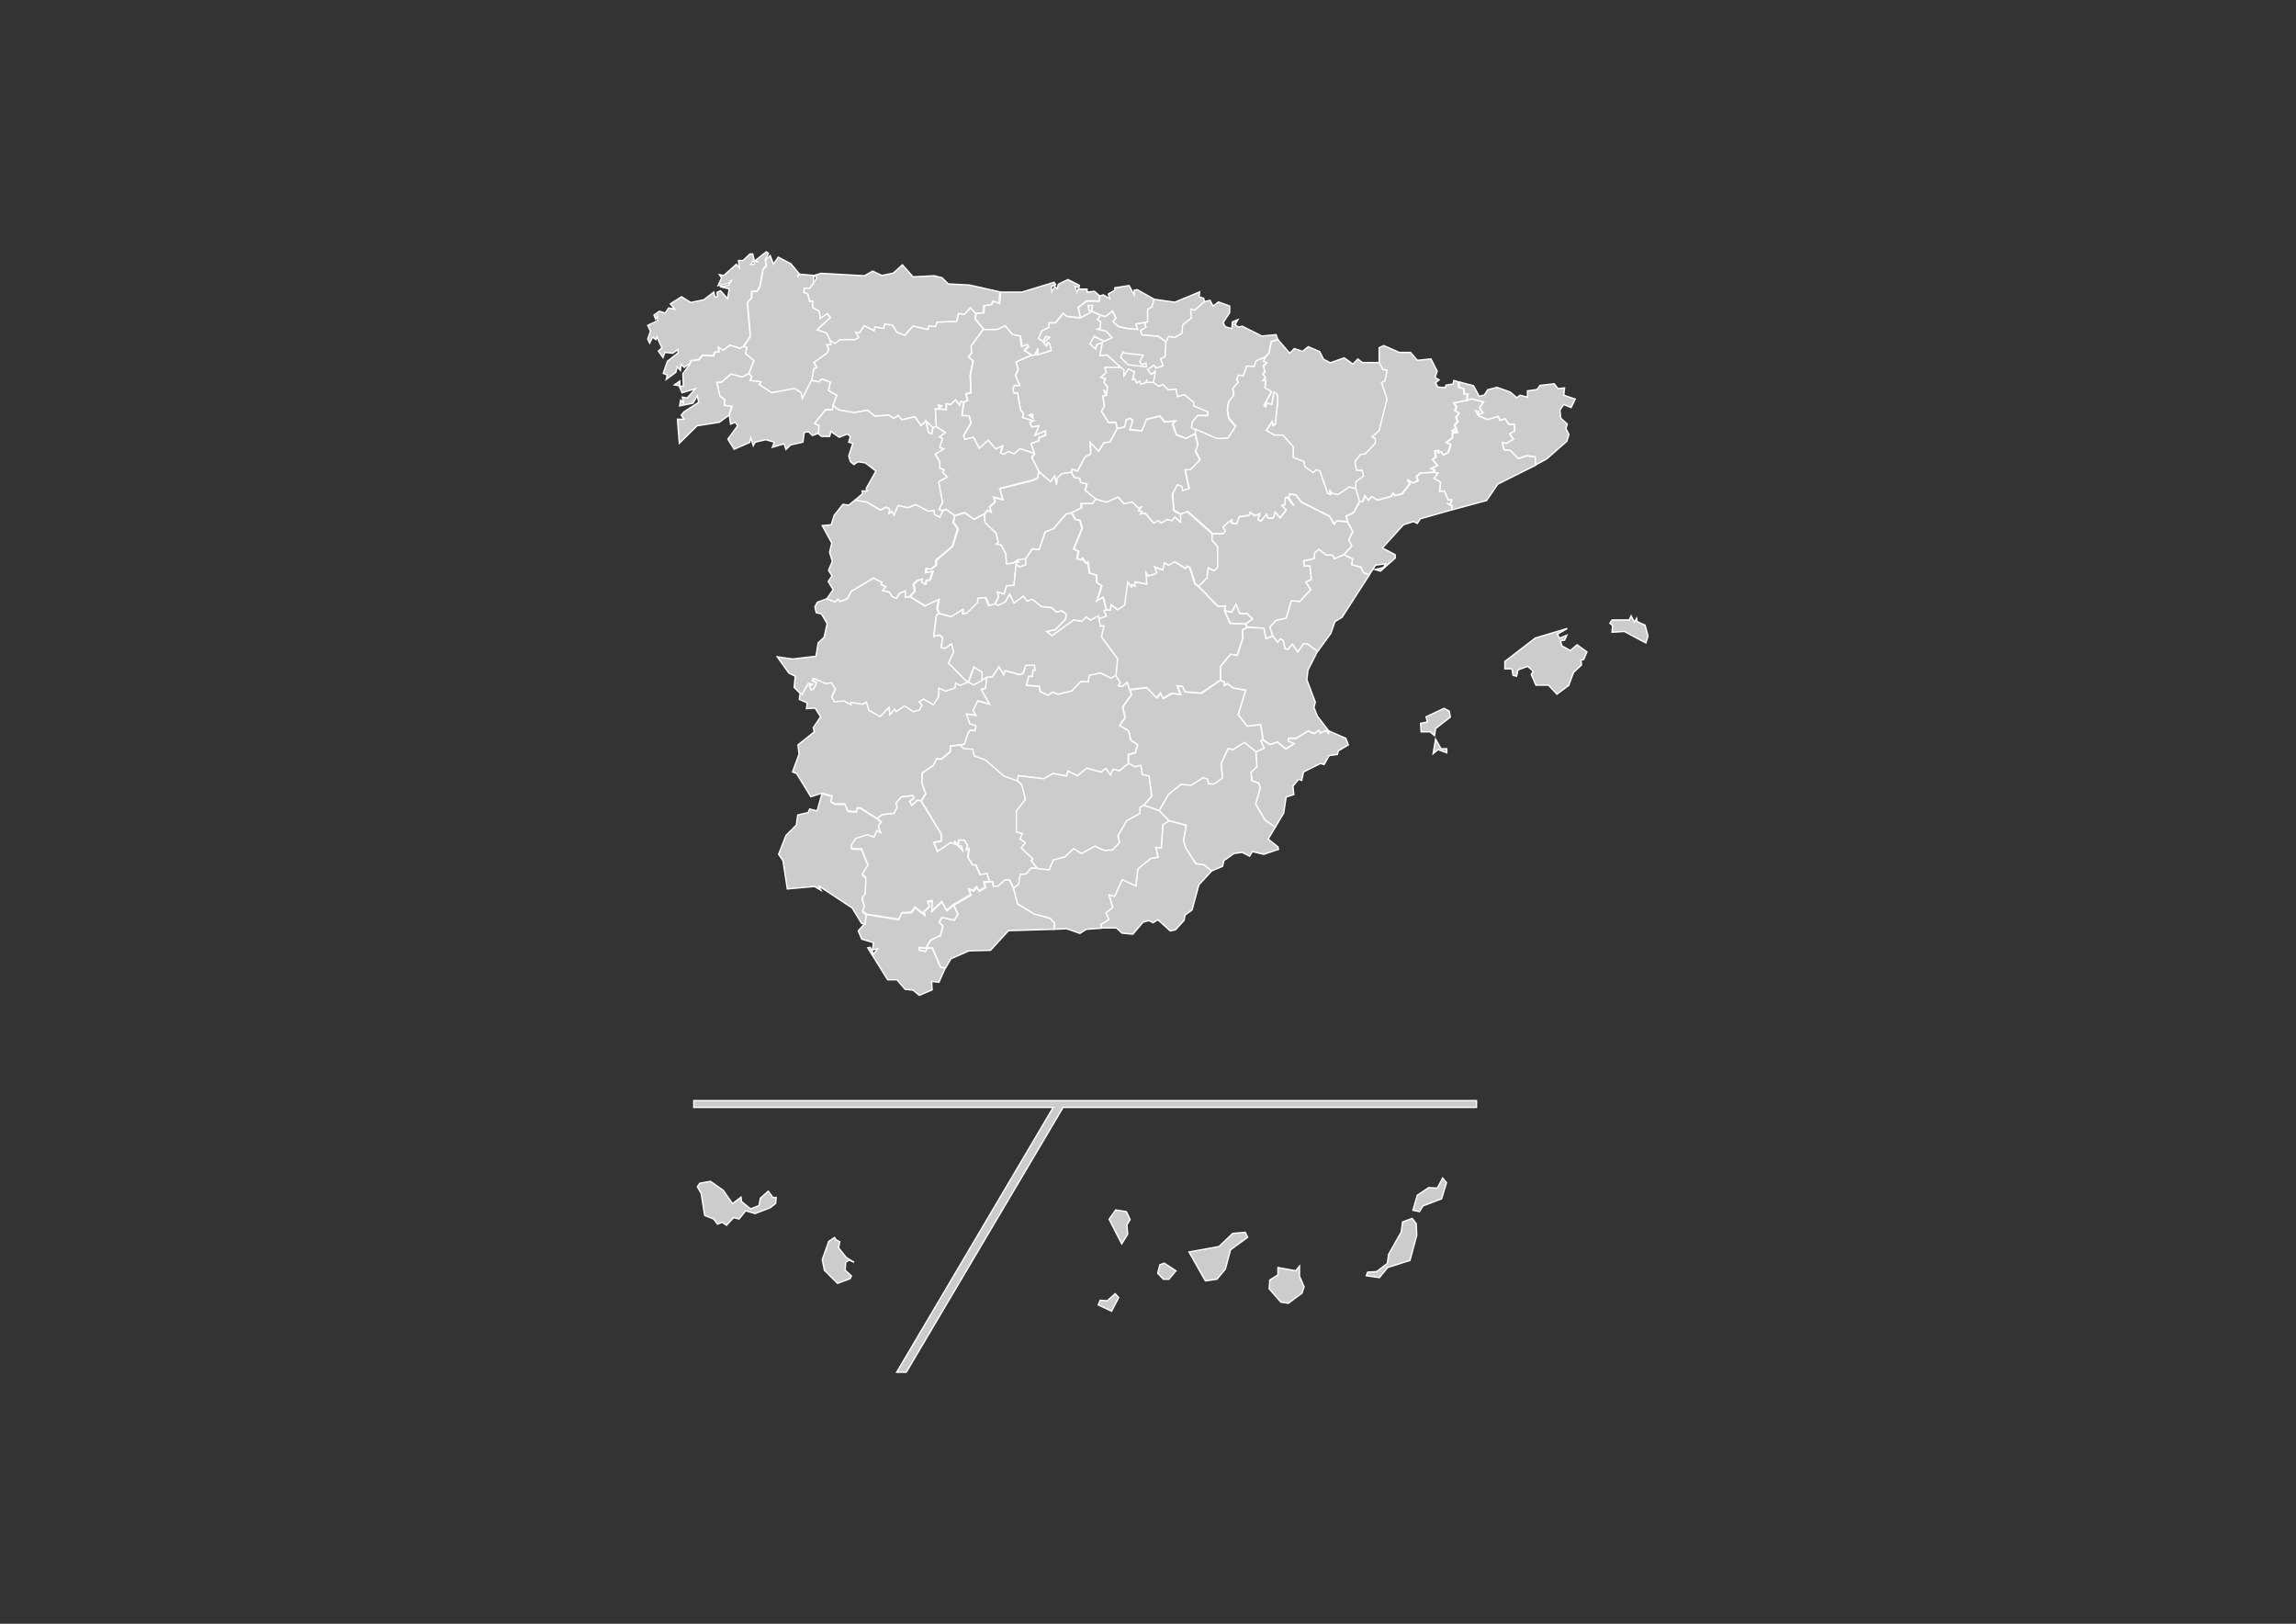 <svg xmlns="http://www.w3.org/2000/svg" viewBox="0 0 841.9 595.3"><rect x="0" y="0" width="841.9" height="595.3" fill="#333333" stroke="none"/><defs><style>.cls-1{fill:#ccc;stroke:#fff;stroke-width:0.5px;}</style></defs><title>mapa</title><g id="mapa"><path id="divider" class="cls-1" d="M541.4,406H389.8l-57.5,97.1h-3.5L386.2,406H254.4v-2.5h287Z"/><path id="ES-A" class="cls-1" d="M463.1,271.3l2.6,1.7,2.7-.9,3.1,2.5,3-1.9-2.1-.9v-1.1h2.9l4.4-2.7,2.1,1,1.9-1.2.4,1,2.1-1,.9,1v-.9h0l6.4,2.8.9,2.4-3.7,2.2-.3,1.3-3,.4-1.9,3.3-1.3-.4L478,283l-.7,3.1-1.1-.4-2.1,2.5.3,3.1-2.8.9-.9,5.9-3.1,5.2h0l-3.7-2.6-3.5-5.9,1.7-6-.6-1.7-2.5-.8-.3-3.2,2.1-2-.3-5.4h0l3-1.4-1.2-2.7Z"/><path id="ES-AB" class="cls-1" d="M447.6,249.3l1.4.7v1.3l1.1-.7,2.1,1.6,4.6.9L454,262l3.3,4.2,5-.5.8,5.6h0l-.8.3,1.2,2.7-3,1.4h0l-4.2-3.4-4.3,2.6-1.6-.5-2.6,5.5.5,5.3-2.9,2.3h-2.2l-.5-1.8-1.5-.5-4.4,2.8-3.8-.3-4.5,3.6-3.4,6h0l-5.7-2h0l2.9-3.4-1-7.3-2.4-.5-.6-3.4-2.1.5-2.4-1.2h0v-3.3l2.6-.7.8-3-2.5-1.6-.8-3.4-3.3-2,2-2.9-.9-3.8,3.2-4.6-.5-1.8h0l6.2-.8,3.7,3.8,1.4-1.8.9,2,3.3-1.9,3.1.5-1.2-3.2,2,.2.9,2,5.9.5Z"/><path id="ES-AL" class="cls-1" d="M428.7,300.9l6.3,1.7-1,5.6.9,2.8,3.6,5.6,2.9.4,2.9,2.3h0l-4.7,5.1-2.5,9.2-2.6,1.9-.3,1.9-3.2,3.5-1.9.4-4.5-4.1-1.8,1.1-1.5-.8-2.2.6-3.7,4.4-4-.4-2-1.9h-5.5l-.3-1.3,3-1.9-1.1-2.4,2.5-2-1.4-4.6,2.1.5,2.8-6.1,5,2.3.7-6.2,4.8-3.9,2.6-.4-.8-3.7,2,.3.6-8.6Z"/><path id="ES-AV" class="cls-1" d="M350.1,189.1l3.7-1.1,3.4,2.4,3.8-2h0l.2,3.1,4,3.8.9,3.5-.7.6,1.7.3,1.7,3.2.3,3.8,2.7-.5h0l1.7-.2-.5-.8h0l3.1-.5h0v2.4l-2.2.7-1.3-.9-.8,7.7-2.7.2-.9,3-2.5-.8.5,1.8-1.4,2.6h0l-2,.7-1.2-3-2.8.3v1.4l-4,4-1.6.3v-1.6l-4.1,2.6-4.5-1.1h0l-.8-1.7.6-3.5-5,2.4-5.6-3.5h0l1.8-1.9-.5-2.6,1.5-1.4,2-.5-.4,1.1,1.3.8.4-1.5h1.2l1.1-3.2-2.6.5.2-1.6,1.8.2,1.8-1.4v-1.8l6-5.1,2-6.4-1.7-2.4Z"/><path id="ES-B" class="cls-1" d="M537.8,146.8l1.6-.6,4.5,1.2-1.4,2.1,1.2,2-1.5.5v-1.1l-1.1-.2,1.1,1.8,3.2,1.3,3.9-1.1.7,1.5,1.9-.7,1.4,2.1h1.9l.3,2.4-1.9,1.1,1.4,1.9-2.7,1.6-1.4-.4.6,2.7,2.3.2,3,3,3-1,3.2.4v3.1h0l-13.8,6.9-4.1,6-12.6,3.4h0v-1.4l-1.9-.9,1.3.2.5-1.5H531l-1.4-3.3-1.7.2.3-3.4-2.4-1.4,1.5-2-1.6-.2h0l.4-.9-1.3-.5,2.4-1.1-1.8-2.2,1.2-.9-.3-2.3,1.5-.2-.3.9,1.2-.4.7,1.2,1.7-.9,1-2.9-1.7-.7,2.3-1.8v-1.8l1.9-.2-.6-1.1v1.1l-1.3-.6,1.4-1-.7-1.1,1.3-1.2-.7-1.6,1.1-1.5-1.5-1,.6-1.1-.9-1.7Z"/><path id="ES-BA" class="cls-1" d="M361.9,248.2l-.5,4.3-1.5.2,3,5.4-4.3-1.2-1.7,3.5,1.1,1.8-3.5-.4,1.2,3.5,2.3.7-.4,1.9-1.8-.2-.8,1.1-1.2,4-1.6.3h0l-3.7.4v2l-3.4,2.8-1.6-.2-1.3,2.5-4,2.7-.2,3.5,1.4,4.2-1.7,2.6h0l-1.3-.2-2.1,1.9-.8-1.5,1.6-1.1-.3-1-4.3.5-2,2.3.5,1.4-1.2,2.3-4.4.5-1.7,1.4h0l-6.3-4h-1l-.4,1.5-3.1-.3-1.1-2.6h-3.7l-1.5-.9.5-2-3.7-1h0l-4.1,1.3-5.2-8.5-1.5-.6,2.4-6.5-.4-3.4,6-4.8-.4-1.5,2.7-4-2-3.2-3.2.2.3-2.1-2.9-1.3.3-2.4h0l.7.4,2.3-4.1,1.5.4-1.1.6.6,1.5,1-.5,1-2.1-1.6-.9.5-.8,4.5,1.9,2.1-.3,1.5,2.4-1.4,2.8.9,1.8,3.6-.3,2.5,1.4v-.9l4.3.7,1.4-.8.9,3,4.1,2.3,3.3-3.4.3,2.7,1.8-2,.5.9,3.1-2.1,3.2,2.1,2.3-.6.8-1.7-1-1.3,1.7-1,3.6,2.1,1.8-2.9.2-3.2,2.5,1.1,3.4-1.2.2-1.8,1.6.9,2.8-1.2h.3l1.9,1,3.1-1.7h0Z"/><path id="ES-BI" class="cls-1" d="M414,104.7l1.9,3.4v-1.7l1.1-.2,6.2,3.5h0l-.7,2.9-1.6.8V118l-1.2.3h0l-3.1.5.7,2-3.6-.3-3.4-.7-2.1-1.8,1-1.5-1.2-2.4-2.6,2-1.8-.5h0l-3-1.4-4.4,2.4h0l-.8-3.8,3.1-2.4h4.7v-1.9h0l1.4-.4,2.3,1.4-.5-1.7,2.4-1.4v-.9ZM399.1,112h1.5l-.4,1.9h-.9Z"/><path id="ES-BU" class="cls-1" d="M411.9,129.1v.3h0l7.2.8-1.3,2.4.8,1.1,1.5-.6.2,1.4-6.8-.8-2.7-2.7.9-2h.1Zm-15.8-12.5,4.4-2.4,3,1.4h0l-1,1.5,1.2.8-.2,2.5-.9.3,3.1.7,2.2,2.4-2.9,1.4-3.7-1.9-1.5,2.8,2,1.7.4-1.5,2.1-.7-.9,4.8,2.6-.3,5.2,4.7h-6.1l.7,1.9-2,1.7,1.7.5-.7,1.4,1.3,1.6-.3,2.7-1.1-1.7,1,2.2-1.3.2.6,3.8-1.1,1.7,2.6,4.1h2.7l.5,2.3h0l-2.8,4.9-2.1.2-2,3.2-3.1-3.3.3,4.2-2.1,1.1-2.9,5.3-1.9-.8-.3,1.2h0l-3.5.6-1.5,1.6-.3,2.4-.8-3.2-1.5,2.1-4.2-3.7h0l-2.6-5.1,1-1.5h0l-1.3-3.7,2.9-1.1v-1.1l2.4-.9V158l-3.8,1.6,1.3-3.5-2.6.5-.6-1.8,1.2-.5-4-1.2.5-1.5-1.2-1.2-1.1-6.4-1.3.2-.4-1.5.5-1.4h2l-1.6-3.6,1.1-2.3-.8-2.7,5.7-2.5h0l.9-.2h1.3l4.9-1.5-.5-2.5-.8-.4-.4,1.4-1.2-1.4,2.3-1.9-1.3-.3-1.2,1.8-1.6-1.1,1.2-2.8,2.6-1.3v-1.6H387l2.9-3.5,1.3,1.1ZM378.7,152v1.2h0l-1.3-1h0Z"/><path id="ES-C" class="cls-1" d="M281,92.3l.8.6-1.2,2.4h0l.4,2.1-1.2,1.2-1.2,6.4-1.1,1.8h-1.9v2.3l-1.6,1.9,1.1,12.3-2.5,3.7h0l-1.2.7-3.8-1.1-2.5,1.8-1.7-1,.2,1.7h-1.6l-.4,1.3-4-.2-1.4,1.6-2.9.4-.3,1h0l-2.1,1.5-1.2-1.1-.2,2.2-1.2-1.3-.5,2-3.5,2.6.4-1.6-1.5-.6,1.5-4.4,3.9-3.1v-1.3l-1.9,1.4-2.9-.3-.7,1.9-1.7-2.4,1.3-1.1-1.8-4.1-.4,1-1.2-.9-1.1,2.2-.7-1.5,1-2.9-1-2.1,3.6-1.7V116l-.7,1-.6-1.5,2-1.4,2.1.7,1.3-1.9,2.2.5-1.6-2,4.1-2.6,3.4,2.1,4.8-1,3.6-2.8.5,1.9.9-.3-.2-1.5,1.3-.6,2.6,2.9.6-3.6-3.4-.8,3.1-.5,1.3-2-1.3,1.3-3.8.8,1.3-2.8-.8-1.2,1.6.3,4.6-4.1,1.1,1.3-.3-2.7h1.7l2.5-2.4h1l.5,2.1-1.2,1.7h1.3l-.2-1.2,1.3.2-.6-.5Z"/><path id="ES-CA" class="cls-1" d="M317.6,335.3l11.9,1.9,1.2-2.5h3.5l1.3-1.9,3.6,2.8-.3-1.3,2-1.8-.7-1.8,1.9-.2-.3,3.7,3.7-3.5,1.8,3.3,2.5-2.1h0l1.5,3.3-1.3,2.2-4.5-1-1.1,1.6,1.4,1.5-.9,3.4-3.6,1.8-1.8,3-2.4-.4v1l2.3.5.8-1.3h1.7l3,7,1.8.4h0l-2.3,5.2-2.7-.3.2,3.1-4.7,2-2.3-1.9-2.9-.3-3-3.5h-3.4l-7.3-11.7.9-.2,1.2,2.5,1.5-2-1.9.5.4-2.7-4.3-1.3-1.3-3,2.4-2.7h0Z"/><path id="ES-CC" class="cls-1" d="M303.2,219.5l3,1.2,1-1.1.8.9,2.7-1,1.4-2.7,8.2-4.9,3.1,1.6-.3.8,1.7.8-1.1,1.4,2.4.6,1.3,1.8,1.4.4.9-1.7,2.3-1V219l1.5-.3h0l5.6,3.5,5-2.4-.6,3.5.8,1.7h0l-.9.5-1,7.8,2.2-.5,1.1,1-.6,3.6,1.4.3L349,236l.8,3-1.9,4.1,6.9,7h0l-2.8,1.2-1.6-.9-.2,1.8-3.4,1.2-2.5-1.1-.2,3.2-1.8,2.9-3.6-2.1-1.7,1,1,1.3-.8,1.7-2.3.6-3.2-2.1-3.1,2.1-.5-.9-1.8,2-.3-2.7-3.3,3.4-4.1-2.3-.9-3-1.4.8-4.3-.7v.9l-2.5-1.4-3.6.3-.9-1.8,1.4-2.8-1.5-2.4-2.1.3-4.5-1.9-.5.8,1.6.9-1,2.1-1,.5-.6-1.5,1.1-.6-1.5-.4-2.3,4.1-.7-.4h0l-2.2-2.2.4-4.1-2.3-1.1-4.3-6,5.6.8,8.6-1,.8-4.9,2.2-2.1,1.1-5-2.1-3.5-1.9-.5-.5-2.1.9-1.7Z"/><path id="ES-CE" class="cls-1" d="M269,446.4l-2.6,2.8-1.6-1.1-1.7.7-1.4-1.9-3.3-1.3-1.3-8.1-1.4-2.4.9-1.3,3.9-.7,4.7,3.3,3.4,4.9,3.1-2.4.2,1.6,3.3,2.7,3.1-1.2.5-2.7,2.9-2.6,1.7,2.3h1.2l-.2,2.2-2,1.6-5.5,2.1-3.5-1-2.4,3Z"/><path id="ES-CO" class="cls-1" d="M352.6,310.2l.4,1.7-1.8-1.9Zm-.4-37.1,1.2,1.2,3.4.3.5,2.5,4.1,1.4,6.8,5.9,5,1.8h0l1.6,1.6,1.3,5.3-3.3,4.2V305l2.2.6-.9,2,2,1.3-1.5,2,4.3,3.9-.7.7,2.3,2.8h-2.3l-1.9,2.1-2.1.2-.5,3.6-2,1.5h0l-1.5-3.1h-1.6l-2.6,2.3h-1.7l-.3-1.6h-1.1l-.9-2.9-2.5.4-1.6-3.6h-1.2l-1.7-2.8.4-3.2-1.1.6.5-1.8-1.2-1.9h-2v1.6l-1.6-1.3.6,1.2-1.9-.6-4.8,3.2-1.5-3.3,2.8-.5v-2.6l-7.4-12.1h0l1.7-2.6-1.5-4.2.2-3.5,4-2.7,1.3-2.5,1.7.2,3.3-2.8v-2Z"/><path id="ES-CR" class="cls-1" d="M355.1,250.1l2.1-5.6,3,1.9v3h0l-3.1,1.7Zm6.8-1.9h1.9l2.5-3.8,1.7,2.9.5-1.5,5.4,1.6,1.3-.6.9-2.9h3.2l.3,1.8h-.8l-.2,2.3h-1.4l-.8,3.3,4.8.3.2,1.9,2.9,1.4,1.7-1.2,1.9.8,5.1-1.2,3.3-3.5,2.7.2.4-2.5,4.1-.8,3.9,1.8,1.8-1h0l1.7,2.8-.6,1.1,1.2.3,1.9-1.5.9,2.6h0l.5,1.9-3.2,4.5.9,3.8-2,3,3.3,2,.8,3.4,2.5,1.6-.8,2.9-2.6.7v3.3h0l-3.2,2.8-2.2-.7-1.1,2.2-1.7-2.4-1.7,1.3-5.3-1.4-3.4,2.8-3.5-1.8-.4,1.8-5.1-.9-3.4,1.9-9.2-1.1-.4,1.9h0l-5-1.8-6.8-5.9-4.1-1.5-.5-2.4-3.4-.3-1.2-1.2h0l1.6-.4,1.2-3.9.8-1.2,1.8.2.4-1.8-2.3-.8-1.2-3.5,3.5.5-1.1-1.8,1.7-3.5,4.4,1.2-3.1-5.4,1.5-.3Z"/><path id="ES-CS" class="cls-1" d="M466.7,233.2l-1.1-3.3,2.3-2.5,3.7-.8,1.9-6.4,3.1.3,4-4.3-1.8-2.8,2-1-.5-4.8h-2.1l-.2-1.9,3.8-.9.3-2.2,1.6-1.2,2.7,2.1h2.2l.7,1.3,3.5-1.4h0l3.2,1.5-.3,2.1,3.3,1,1,1.9,2.1.9h0l-10,15.5-2.6,1.6-1.5,4.3-4.9,6.7h0l-3.8-2.8H478l-2.1,2.9-2-2.8-1.6,1.9-1.1-.2-.7-3.1-.9-.6-1.1,1.3Z"/><path id="ES-CU" class="cls-1" d="M405.5,223.5l1.4.2.3-2,2.5,1.8,2.5-1.7,1.1-8.4,1.5,1.7.2-.8,1,.6v-1.6l4.3.8-.3-4.2.8,1.2,2.3-.6.9-.6-.9-2,3.1,1,.6-2.6,1.6.9,2.2-1.3,4,2.5.5-.9,1.1.6,1.9,5.9,1.3,1h0l2.9,2.8.2.4,4.1,4.1,2.7-.2-.3,1.8h0l2,4.6,5.7.2h0l.6,1.3h0l-1.8,1,.2,3-2.1,6.3-2.4-.4-3.7,4.4v5h0l-7.1,4.8-5.9-.5-.9-2-2-.2,1.2,3.2-3.1-.5-3.3,1.9-.9-2-1.4,1.8-3.7-3.8-6.2.8h0l-.9-2.7-1.9,1.6-1.3-.3.7-1.1-1.7-2.8h0l.6-6-5.9-8.1.9-3.9h-1.3l-.5-2.8h0l2.7-.9-1-1.9Z"/><path id="ES-GC" class="cls-1" d="M476.5,464.2v3.7l1.7,3.9-.8,2.3-5,3.7-2.7-.4-4.3-4.9.2-3.2,3-1.9v-2.7l6.5,1.2Zm41.3-17.5,1.5,1.9.2,4.3-2.5,9.2-8.2,2.6-3,3.7-4.8-.7.5-1.3,3.3-.2,3.9-3,.5-3.4,4.6-8.1.5-3.7ZM529,431.9l1.4,1.7-1.8,5.9-6.8,2.6-1.3,2.1-2.4-.5,1.6-5.5,4.2-2.8,3.1.2Z"/><path id="ES-GI" class="cls-1" d="M535.6,140.2l4.7,1.2,2.1,3.9,1.9-.5,1.2-1.9,3.4-.9,4.8,1.7,2.5,2.1,1.2-.9,2.7.7v-2.3l3.5-.5,1.1-1.5,5.2-.6,1.4,1.8,2.4-.3-.3,2.7,4.2,1.4-1.5,3.1-2.7-1.1-1.4,2,.3,3,2.4,2.2-.5,1.6,1.1,2.2-.8,2.5-7.3,6.4-4.2,2.3h0v-3l-3.2-.5-3,1.1-3-3-2.3-.3-.6-2.6,1.5.4L555,161l-1.4-1.9,1.9-1.2-.2-2.4h-2l-1.4-2-1.9.6-.6-1.5-3.9,1.2-3.3-1.4-1.1-1.8,1.2.2v1.2l1.5-.6-1.2-2,1.5-2.1-4.5-1.1-1.7.6h0l.4-2.3h-1.3l-.2-1.9-1.8-.6v-1.9h.8Z"/><path id="ES-GR" class="cls-1" d="M419.4,295.2l5.7,2h0l3.6,3.7h0l-2.3,1.4-.6,8.6-2-.3.8,3.7-2.6.4-4.8,3.9-.7,6.2-5-2.3-2.8,6.1-2.1-.5,1.4,4.6-2.5,2,1.1,2.4-3,1.9.3,1.3h0l-5.6.4-2.3,1.5-4.9-1.7-4.7.2h0l.3-2.2-1.6-1.8-6-1.6-6-3.7-1.5-5.7h0l1.9-1.5.6-3.6,2.1-.2,1.9-2.1h2.3l4.3.5,1.5-3.6,4.3-1.2,3.2-3,2.9,1.8,4.9-2.7,3.4,1.6,3-.2,2.6-2.7-.6-2.4,3.2-5.6,4.9-2.7V296Z"/><path id="ES-GU" class="cls-1" d="M401.8,182.9l3.9,1.1,4.2-1.9,2.2,2.5,2.9-.7,2.3,2.2,1.1-.3-.9,1.3,1.2.3-.5,1,1.6-.4,3.2,3.7,1.7-1,.9,1,2.4-1.4,1.6.5,1.1-1.3,2.1,1.8v-2.8h0l2.5-.9,9.2,8.1h0V198l2.1,2.4v7.7l-1.4,1.2-2.1-1.1-.4,3.7-3.1,3.1h0l-1.3-1-1.9-5.9-1.1-.6-.5.9-4-2.5-2.2,1.3-1.6-.9-.6,2.6-3.1-1.1.9,2.1-.9.6-2.3.6-.8-1.2.3,4.2-4.3-.8v1.6l-1-.6-.2.8-1.5-1.7-1.1,8.4-2.5,1.7-2.5-1.8-.3,2-1.4-.2h0l-1.1-4.5-2.3,1.3,1.8-5.5-1.9-1.3v-2.6l-2.6-.8-.6-4.1-.6.6-1.4-2-.4.8-1.6-.7.6-2.5-1.8-1,3.1-7.5-.8-2.9-1.7-.4-1.4-2.5h0l3.7-1.8-.2-1.6h4.2Z"/><path id="ES-H" class="cls-1" d="M300.1,324.7l.9,1.7-2.3-1.4-10,.9-1.6-10.4-1.6-2.3,2.7-6.9,3.8-3.8.5-3.7,3.8-.9.6-1.3,2.7.7,1.8-6.3h0l3.7,1-.5,2,1.5.9h3.7l1.1,2.6,3.1.3.4-1.5h1l6.3,4h0l1.5,1.2-1.1,1.5.8,2.5-1.4-.7-.9,2.3-2.4-.8-4.4,1.3-1.7,2.6.2,1.1,3.6.2,2.4,6-2.1,3.3,1.4,1.3-.3,5.9-1.2,1.6.9,3-.7,1.7,1.3,1.2h0l-.4,3.4h0l-1.3-.4-3.4-5.6Z"/><path id="ES-HU" class="cls-1" d="M463.9,130.9l1.4-1.5.8-4.2,2.5-.7h0l4.3,5,1.7-1.7,3,1,2.1-1.7,4.2,1.8,1.4,2.8,2.5,1.3,5.1-1.8,3.2,2.3,1.8-1.9,1.6,1.3h6.4l1.3,2.6,1.6.3-.7,3.9-1.3.6,2,6-2.9,11.7-2.6,2.2,1.2.7v1.7l-3.7,3.9-1.9.2-1.9,2.8.6,2.9h2.1l.5,2.2-2.8,2.1-.2,2.7h0l-2.4-.7-4.1,2.8-2.3-.4-.9-1.3.4,1.7-1.1-.4-2.8-8.2-1.4-.5-1.1,1.1-3.1-2.3-.3-1.8-3.9-1.5v-3.9l-3.8-4.3h-3.2l-2.9-1.7,2.2-3.4.3,1.5.8-.4.9-8.4-.2-2.6-1.1-.8-.9,4.6-1.8-.6-.3,1.5-.8-.5,2.8-5.1-2.4-1.5.3-2.7-1.1.2,1-1.3-1-1.2.8-1-.6-2,1.3-1.2-1.2-.4Z"/><path id="ES-J" class="cls-1" d="M413.8,279.9l2.4,1.2,2.1-.5.6,3.4,2.4.5,1,7.3-2.9,3.4h0l-1.4.8v2.2l-4.9,2.7-3.2,5.6.6,2.4-2.6,2.7-3,.2-3.4-1.6-4.9,2.7-2.9-1.8-3.2,3-4.3,1.2-1.5,3.6-4.3-.5h0l-2.3-2.9.7-.6-4.3-4,1.5-2-2-1.3.9-2-2.2-.6v-7.7l3.3-4.2-1.3-5.3-1.6-1.6h0l.3-1.8,9.3,1.1,3.4-1.9,5,.9.5-1.8,3.5,1.7,3.4-2.8,5.3,1.5,1.7-1.4,1.7,2.4,1-2.1,2.3.6Z"/><path id="ES-L" class="cls-1" d="M507.4,126.7l5.7,2.5h4.1l2.5,2.9,5-.5,2.3,4.5-.8,2.3,1.5.9-1.3,1,.8,1.6,2.8.2.2-.9,2.6-.4.3-1.3,1.7.5h0V142l1.9.5v2h1.3l-.3,2.3h0l-4.7.9,1,1.7-.7,1.1,1.6,1-1.1,1.5.6,1.6-1.2,1.2.6,1-1.4,1.1,1.4.6v-1.1l.6,1.1-1.9.2v1.8l-2.3,1.7,1.7.8-1,2.9-1.7.9-.7-1.2-1.2.4.3-.9-1.5.2.2,2.3-1.1.9,1.8,2.2-2.4,1.1,1.2.5-.3.9h0l-4.7.2-1.5,1.3.5,1.6-1.9.8-1.9-1.2.9,1.5-3,3.7-2.7.6-.5-.8-.7,1.1-5.1,1.4-2-1.3-1.4,1.3-1.1-1.6-.8,2.1h-1.2l-1.4-4.6h0l.2-2.7,2.8-2.1-.5-2.1h-2.1l-.6-3,1.9-2.7,1.9-.3,3.7-3.9v-1.7l-1.2-.6,2.6-2.3,2.9-11.6-2-6,1.3-.7.7-3.9-1.6-.3-1.3-2.6h0v-5.3Z"/><path id="ES-LE" class="cls-1" d="M357.8,114.9l-.3,2,3.1,3.8h0l-4.4,6v2.7l-1.1,1.5,1.7,1.3-1.1,5.4.3,6.3-1.9.5.7,2.3-1.5.8h0l-1-.3-.4,1.4-1.5-2-1.9,1.8-1.5-.4v2.2l-4-.3.4,6.5h0l-1.3.4h0l-2.6-2.4h0l-1.8,1.7-2.2-3.3-4.8,1.1-1.4-1.6-1.5,1.1-2-1.2-5,.4-2.7-2.2-4.9.9-5.6-1-2.2-1.6h0l1.4-3.8-3-1.7.6-3.1-2.9-1.1-1.3,1-2.6-.5h0l.8-4.5,1.1-.4-1.1-1.9,4.8-3.4.7-1.3-.8-1.9,1.5.2-.2-1.7h0l1.8,1.2,1.8-1.4h5.4l1.5-.7-1.2-1.9,1.4.2,1.8-2.7,3.6,1.9.3-1.4,3.2.6.4-1.7,2.9.4,1.6,2.7,2.9,1.1,3-3.4,5.4,1.2.4-1.2,2.4.2.6-1.6,7.2-.3.7-2.9,2.1.3,2.3-2.4Zm-13.7,33.6,1.2.3h0l-.8.8Z"/><path id="ES-LO" class="cls-1" d="M409.7,157.1l-.5-2.3h-2.8l-2.5-4.1L405,149l-.6-3.8,1.2-.2-1-2.2,1.2,1.7.3-2.7-1.3-1.6.6-1.4-1.7-.5,2-1.8-.6-1.8h6.1l1,.8v2.2l1.6-2.5,2.3,1-.7,2.9.8-.3.7,1.5,1.2-.7.2,1.1,1.8-.4.6-1.3-.2,1.1H423l2,1.4,1.5-.6,2,1.9,2.8-.2.6,2.7,2.5-.7,3.4,2.8v1.3l5.2,2.2v1.4h-3.8l-1.9,2.4-.3,2,1.5.8h0l-.2,1.5h0l-3.4,1.7-3.5-1.4-1.4-3.9,1-1.1-3.9.3-1.7-2.1-4.9,1.2-1.7,4.2-4.5-.4,1.1-3.4-.9-.8-1.4.6-.6,2.6Z"/><path id="ES-LU" class="cls-1" d="M282.4,93.7l1.2,3.1,1.8-2.5,4.6,2.4,3,3.6-.6,1.3.8-1.1,5.3.5-.3,3h0l-1.4,1.8H295l-.3,1.4,1.5.7.7,2.5H298v2.3l2.4,1.4.4,2.5,2.5-1.7,1.1,1.5-4.7,4.5,3.4,1.1,1.3,2.7h0l.2,1.7h-1.5l.8,1.8-.7,1.3-4.8,3.4,1.1,1.9-1.1.4-.8,4.5h0l-3.4,6.7-.5-2.3-2.3-1.5L283,144l-4.6-2.9.6-1.1-4-.5.7-1.5-1.1-1h0l1.8-4.7-3.1-2.7.6-2.2-1.2-.3h0l2.5-3.8L274.1,111l1.6-1.8v-2.3h1.9l1.1-1.8,1.2-6.4,1.2-1.2-.4-2.1h0Z"/><path id="ES-M" class="cls-1" d="M373,205.2l.5.8-1.7.2h0Zm19.8-17.3,1.4,2.5,1.7.4.8,2.9-3.1,7.6,1.8.9-.6,2.6,1.7.6.3-.7,1.4,1.9.6-.6.6,4.1,2.6.8v2.6l1.9,1.3-1.8,5.6,2.3-1.4,1.2,4.5h0l-.8.5.9,1.9-2.7.9h0l-.3-.9-2.8,1.5-1.5-1.2-1.6,1.6-3.1-.4-8,5.7-1.9-1.6,3.2-.7,3.7-3.7.3-1.9-1.6-1.2-2.1.4-1.6-1.6-3.9-.4-3.3-2.6-1.9.7-1.3-1.9-3.5,2.6-1.6-3.3-1.5,2.8-2.7,1.4-1.1-.6h0l1.3-2.7-.5-1.7,2.5.7.9-3,2.7-.2.8-7.6,1.3.9,2.2-.8v-2.3h0l2.5-3.7,2.4.3,2.3-6.4,3-1.2,4.6-5.3Z"/><path id="ES-MA" class="cls-1" d="M362.8,323.3h1.1l.3,1.6h1.7l2.6-2.3h1.6l1.5,3.1h0l1.5,5.7,6.1,3.7,5.9,1.6,1.6,1.8-.3,2.2h0l-16.6.5-6.6,7.2-7.9.2-6.6,2.9-2,3.4h0l-1.8-.4-3-7h-1.7l-.8,1.3-2.3-.5v-.9l2.4.3,1.8-3,3.6-1.7.9-3.5-1.4-1.4,1.1-1.7,4.5,1,1.3-2.2-1.5-3.3h0l6.3-3.7-.9-2.1,1.8.6,1.3-1.4.8,1.5,2.4-1.4-.7-1.8Z"/><path id="ES-ML" class="cls-1" d="M306.6,454.6l1.3.6-.4,2.3,2.8,3.5,2.9,1.8-1.7-.8-1.4.7-.2,3,2.3,2.1-.5,1-4.6,1.7-4.8-4.8-.8-3.9,2.4-6.7,2.1-1.4Z"/><path id="ES-MU" class="cls-1" d="M425.1,297.2l3.4-6,4.5-3.6,3.8.3,4.4-2.8,1.5.5.5,1.8h2.1l3-2.2-.5-5.3,2.6-5.5,1.6.5,4.3-2.7,4.2,3.4h0l.4,5.5-2.2,2,.3,3.1,2.5.9.6,1.7-1.7,6,3.5,5.9,3.7,2.6h0l-2.6,4.3,3.6,2.9.2.9-5.4,1.8-4.2-1-1,1.7-2.7-1.4-3,.4-3.7,2.6-.5,2.1-4,1.7h0l-2.9-2.3-2.9-.4-3.6-5.6-.9-2.8,1-5.7-6.3-1.6h0Z"/><path id="ES-NA" class="cls-1" d="M443.7,110.1l1.1,2.1,2-1.5,4.1,1.5v2.4l-2.4,3.7.8,1.5,2.4.7.2-2.5,2-.8-1,1.8,1.2.9,1.4-.3,7.2,3.6,5.2-.5.7,1.8h0l-2.5.7-.8,4.2-1.4,1.5h0l-3.4,1.6-.7,2.1-2.7-.2-1.3,3.6-1.7-.3-.6,1.3.4,1.4-1.9,2.2.4,2.4-1.9,2.4-.5,2.9.5,3.1,2.5,3-2.8,4.4-4,.2-7.8-3.4h0l-1.5-.8.3-2,1.9-2.4h3.8V151l-5.2-2.2v-1.3l-3.4-2.8-2.5.7-.6-2.7-2.8.2-2-1.9-1.5.6-2-1.4h0l.6-4-1.5,1.1-1.3-1.8,2.3-1.6.9,1,2.5-.8-.9-2.5,1.6-.9.3-5.4h0l1.1-2,2.2.4,2.5-1.5.4-3.1,3.2-2.6-.3-3.2,1.5.4,3.5-3.1h0Z"/><path id="ES-O" class="cls-1" d="M330.9,97.1l3.9,4.4,7.7-.4,2.9.7,2.3,2.3,7.8.4,11.1,2.5h0l-.3,4.3-2.2-.8-.7,1.2-2.7.4-.2,2.6-2.7.2h0l-2-2.1-2.2,2.4-2.2-.3-.6,2.9-7.2.3-.6,1.6-2.4-.2-.4,1.3-5.4-1.3-3,3.4-2.9-1.1-1.6-2.6-2.9-.4-.4,1.6-3.2-.6-.3,1.4-3.6-1.8-1.8,2.6-1.4-.2,1.2,2-1.5.7H308l-1.8,1.4-1.8-1.1h0l-1.3-2.7-3.4-1.2,4.8-4.5-1.1-1.4-2.6,1.7-.4-2.6-2.4-1.4v-2.3h-1.1l-.7-2.6-1.5-.7.3-1.4h1.9l1.3-1.7h0l1.2-2.1-.6-1,2.3-.7,15.9.9,3-1.7,3.4,1.6,4.2-.9Z"/><path id="ES-OR" class="cls-1" d="M274.5,136.9l1.1,1.1-.6,1.5,4,.5-.6,1,4.6,3,8.3-1.6,2.4,1.5.5,2.2,3.3-6.6h0l2.7.5,1.2-1,3,1.1-.6,3.1,3,1.7-1.4,3.8h0v1.4h-2.6l-4,5,1.6.7-.2,3h0l-2.3.9-1.4-1.4-1.6.2-.5,3.6-4.5,1-1.7,1.7-.7-2.1-4.3,1.3.7-1.9-3.1-.9-3.9.9-.7,1.3-.9-3-.4,1.8-5.7,2.5-2.3-3.7,3.6-4.9-.9-1.3-1.7.7-.5-3.3h0l1-3.2-2.8-.3v-2.3l-1.7-1.1-1.1-5.2h1.7l3.5-3,4.2,1Z"/><path id="ES-P" class="cls-1" d="M378.4,151.8l.3,1.4h0l-1.3-1h0Zm.8-21.7,1.1-2.4V130h-1.2Zm-18.6-9.4h4.8l3-1.4,2.7,3.1,2.9.7.5,3.8,2-.7.5.8-1.5,1.4,2.7,1.8h0l-5.7,2.5.8,2.7-1,2.3,1.6,3.6h-2l-.5,1.4.4,1.5,1.3-.2,1.1,6.4,1.1,1.2-.4,1.5,4,1.2-1.3.5.7,1.8,2.6-.5-1.4,3.5,3.8-1.6v1.5l-2.4.9v1.1l-2.9,1.1,1.3,3.7h0l-5.2-1.7-2.2,1.9-2-.9-1.7,1-1.3-.4.8-2.6-2.5,1.1-2.8-3.2-3.2,3-2.2-4.1-3.1.8-.6-1.4,2.8-4.7-.7-2.6h-2.7l.7-4.9h0l1.5-.8-.7-2.3,1.9-.5-.3-6.3,1.1-5.4-1.7-1.3,1.1-1.5-.2-2.6Z"/><path id="ES-PM" class="cls-1" d="M526.4,271l2,3.5h2.1v1.5l-3.2-1.2-1.8,1.5Zm3.1-11.3,1.9,1,.4,2.2-5.4,4.2-.4,2.6-1.6-1.4h-3.3l-.2-3.1,2.5-.5-.5-1.9Zm45.2-29.3-3.6,2.1.7,1.5,2.7-1.1-.8,1.8-1.5.2.5,1.9,3.1,1.7,2.5-2.1,3.6,2.6-1.2,2.8-1,.2.2,1.8-2.9,2.7-1.8,4.8-4.3,3.2-3.1-3.3h-4.6l-1.7-3.9.7-1.2-2-1.8-3.6,1.3-.5,2.3-1.3-.3-.4-2.4h-2.6v-2.7l11.2-8.6Zm23.4-4.6,1.2,2.3.8-1.4.2,1.2,2.9,1.3,1.1,4-.8,2.5-7.9-4.2-4.5.3.2-2.5-1-.8.8-1.2h6.3Z"/><path id="ES-PO" class="cls-1" d="M253.1,133.3l.3-1,2.9-.4,1.4-1.6,4,.2.4-1.3,1.6-.2-.2-1.7,1.7,1.1,2.5-1.8,3.7,1.1,1.3-.7h0l1.2.4-.6,2.2,3.1,2.6-1.8,4.7h0l-2.4,1.3-4.2-1.1-3.5,3h-1.7l1.2,5.2,1.6,1.1v2.2l2.7.4-1,3.2h0l-3.5,2.6-8.2,1.3-6.5,6.4-.7-8.8h2.4l-1-1.5,1-1.2,5.4-3.5-.5-2.4-1.6,2.7-4.9,1,.4-2.1,1.1,1.1-.5-2.2,1.8.3,3-3.4-4.9,1.5-1.1-2.6-1.7-.3,2-1.4v2l1.3-.2-.2-4.5Z"/><path id="ES-S" class="cls-1" d="M399.3,113.9l-.2-1.9h1.5l-.4,1.9Zm-7.7-11.4,4.2,2.1-.2.9-1.4-.5.7,2.1.5-1.1h3.2v1.1l2.7-.3,1.8,1.6h0v1.9h-4.7l-3.1,2.4.8,3.8h0l-5-.6-1.3-1.1-2.8,3.5h-2.4V120l-2.6,1.3-1.2,2.8,1.5,1.1,1.3-1.8,1.3.3-2.3,1.9,1.2,1.4.4-1.4.7.4.6,2.5-4.9,1.5h0v-2.3l-1.2,2.4h0l-.9.2h0l-2.8-1.8,1.5-1.3-.4-.9-2,.7-.6-3.8-2.9-.6-2.7-3.2-3,1.4h-4.8l-3.1-3.9.3-2h0l2.8-.2.2-2.6,2.6-.4.7-1.2,2.3.8.3-4.2h7.8l11.8-3.6.6.9-1.6.7.2,1.8,1.1-1.8.9.7.4-1.6Z"/><path id="ES-SA" class="cls-1" d="M313.6,183.3l4.4.8,4.9,2.9,2-1.1,1.4.7-.3,1.6,1.1-.7.7,1.3,1.5-3.5,3.6.8,2.9-1.1,4.6,2.4h.2l1.9-.3.2,1.5,1.9,1,1.1-2.3h0l1.3-.6,3.1,2.4h0l-.7,2.4,1.7,2.4-2,6.4-6,5.1v1.8l-1.8,1.4-1.8-.2-.2,1.6,2.6-.5-1.1,3.2h-1.2l-.4,1.5-1.3-.8.4-1.1-2,.5-1.5,1.4.5,2.6-1.8,1.9h0l-1.5.3v-2.4l-2.3,1-.9,1.7-1.4-.4-1.3-1.8-2.4-.6,1.1-1.4-1.7-.8.3-.8-3.1-1.6-8.2,4.9-1.4,2.7-2.7,1-.8-.9-1,1.1-3-1.2h0l2.3-3.3-1.8-3,1.4-2.1-1.3-2,1.4-3.3-1-3.3.8-3.4-3.5-6.4,3.3-.3,1.1-3.5,3.2-4,2.1.3Z"/><path id="ES-SE" class="cls-1" d="M321.7,300.1l1.7-1.4,4.4-.5,1.2-2.3-.5-1.4,2-2.3,4.3-.5.2,1-1.5,1.1.8,1.5,2.1-1.9,1.3.2h0l7.4,12.2v2.5l-2.8.5,1.4,3.4,4.9-3.3,1.9.7-.6-1.3,1.6,1.3V308h2l1.2,1.8-.5,1.8,1.1-.6-.5,3.2,1.8,2.9h1.2l1.5,3.6,2.6-.5.9,2.9h0l-2.2.2.7,1.8-2.3,1.5-.9-1.6-1.3,1.4-1.7-.6.8,2.1-6.3,3.7h0l-2.5,2.1-1.8-3.2-3.7,3.4.3-3.7-1.8.2.7,1.9-2,1.8.3,1.2-3.6-2.8-1.4,1.9-3.4.2-1.2,2.4-11.9-1.9h0l-1.3-1.2.7-1.7-.9-3,1.2-1.6.2-5.9-1.3-1.3,2.1-3.3-2.4-6h-3.6l-.2-1.2,1.7-2.5,4.3-1.4,2.4.9,1-2.4,1.4.8-.8-2.6,1.1-1.4ZM353,311.9l-1.8-1.9,1.4.2Z"/><path id="ES-SG" class="cls-1" d="M380.9,172.9l4.3,3.7,1.5-2.1.7,3.2.3-2.4,1.6-1.6,3.5-.6h0l1,1.8,2.1.4.3,1.5,2.3.5-.6,2.4,3.9,3.2h0l-1.3,1.7h-4.2l.2,1.6-3.7,1.8h0l-2,.5-4.5,5.3-3.1,1.2-2.2,6.5-2.5-.3-2.4,3.6h0l-3.1.5h0l-1.2,1h0l-2.7.5-.3-3.8-1.7-3.2-1.7-.3.7-.6-.9-3.5-4-3.8-.2-3.1h0l1.1-1.3,1.4.6-.6-1.8,2.1-2-.7-1.6,3.5.9-1.2-4.1,12.1-3,1.7-.8Z"/><path id="ES-SO" class="cls-1" d="M409.7,157.1l2.7-.5.6-2.6,1.4-.6.9.8-1.1,3.4,4.5.4,1.7-4.2,4.9-1.2,1.7,2.1,3.9-.3-1,1.1,1.4,3.9,3.5,1.4,3.4-1.7h0l1,4.1-.9,2.3,1.7,3.2-3.6,3.7h-1.9l1.5,6.9-2.5.8-.2-1.5-1.7-.7-1.7,3.3.5,6.1,2.5,1.3h0v2.8l-2.1-1.8-1.1,1.3-1.6-.5-2.4,1.4-.9-1-1.7,1-3.2-3.7-1.6.3.5-.9-1.2-.3.9-1.3-1.1.3-2.3-2.2-2.9.7-2.2-2.5-4.2,1.9-3.9-1.1h0l-3.9-3.2.6-2.4-2.3-.5-.3-1.5-2.1-.4-1-1.8h0l.3-1.2,1.9.8,2.8-5.3,2.1-1.1-.2-4.2,3,3.3,2-3.2,2.2-.2Z"/><path id="ES-SS" class="cls-1" d="M439.9,107l-.2,1.8,1.7.6.2,1.2h0l-3.5,3.1-1.5-.4.3,3.2-3.2,2.6-.4,3.1-2.5,1.5-2.2-.4-1.1,2h0l-2.8-2-6.1-.5-.4-1.6,2-1.3-.6-1.6h0l1.2-.3v-4.6l1.6-.8.7-2.9h0l7.7,1.1Z"/><path id="ES-TE" class="cls-1" d="M444.6,195.7h3.9l.7-1-.8-1.4,1.9-1.8,1.3-.8v1.1l1.8.3.9-2.6,3.6-.5.4-1.1,1.8,1.2,1.8-.7-.7,2.1,1.1.6,2-2.5.6,1.4h1.9l.8-2.2,1.8,2.1,2.2-2.9-1.6-1.6,1.2-.4v-2.3l.7-.4,2.5,3.1-1.9-3,.4-1.2,2.3.3,2,2.6,10.3,5.2,1.7,2.9.9-1.2,4,.3h0l2,3.6-1.5,3,1.1,2.3-2.9,3.1h0l-3.5,1.5-.7-1.3h-2.2l-2.7-2.1-1.6,1.2-.3,2.2-3.8.8.2,1.9h2.1l.5,4.9-2,1,1.8,2.8-4,4.3-3.1-.3-1.9,6.4-3.7.8-2.3,2.5,1.1,3.3h0l-2.5,1-.8-3.9-6-.3h0l-.6-1.3h0l2.5-1.8-2-1.9h-2.7l-1.4-3.4-1.6,2.9-2.5-.6h0l.3-1.8-2.7.2-4.1-4.1-.2-.4-2.9-2.8h0l3.1-3.1.4-3.7,2.1,1.1,1.4-1.2v-7.7l-2.1-2.4Z"/><path id="ES-TF" class="cls-1" d="M408.9,474.3l1.3,1.4-2.6,5-4.9-2.3.7-1.7,2.6.2Zm18-11.2,4.3,2.8-2.6,3.1h-2l-2.1-2.2.8-3.1Zm29.7-11.3.9,1.8-6.3,4.6-1.9,7.1-3.1,3.7-4.2.6L436,459l11-2,5-4.8Zm-47.5-8.2,3.9.6,1.4,2.9-1.2,2,.3,3.4-2.2,3.5-4.6-9Z"/><path id="ES-TO" class="cls-1" d="M364.8,221.4l1.2.6,2.6-1.3,1.6-2.8,1.6,3.2,3.5-2.5,1.3,1.8,1.9-.7,3.3,2.7,3.8.4,1.7,1.6,2.1-.4,1.6,1.2-.4,1.9-3.6,3.7-3.2.7,1.9,1.6,8-5.8,3,.5,1.6-1.6,1.6,1.2,2.7-1.6.4,1h0l.5,2.8h1.3l-.9,3.9,5.9,8.1-.6,6h0l-1.8,1-3.9-1.9-4.1.9L399,250l-2.7-.2-3.3,3.5-5.1,1.2-1.9-.8-1.7,1.2-2.9-1.4-.2-1.9-4.8-.4.8-3.2h1.4l.2-2.3h.8l-.3-1.8h-3.2l-.9,2.8-1.3.6-5.4-1.5-.5,1.5-1.7-2.9-2.5,3.8h-1.9l-1.8,1.2h0v-3l-3-1.9-2.1,5.6h-.3l-6.9-7,1.9-4.1-.8-3-2.4,1.7-1.4-.3.6-3.6-1.1-1-2.2.5,1-7.8.9-.5h0l4.5,1.1,4.1-2.6v1.6l1.6-.3,4-4v-1.4l2.8-.3,1.2,3Z"/><path id="ES-T" class="cls-1" d="M525.7,173.2l1.6.2-1.5,2,2.4,1.4-.4,3.4,1.8-.2,1.4,3.3h1.3l-.5,1.5-1.3-.2,1.9.9v1.4h0l-11.6,3.3-1.1,1.7-1.4-.7-3.7,1.2-7.7,8.5,4.7,2.5v1.2l-5.4,4.8-2-.6,3-.7,1-1.4-3.8.5-2.3,3.5h0l-2.1-.8-1-2-3.3-.9.3-2.1-3.2-1.6h0l2.9-3.1-1.1-2.3,1.5-3-2-3.6h0l-.5-2,2.7-1.3,2.3-4.1h1.2l.8-2.1,1.1,1.6,1.4-1.3,2,1.3,5.2-1.4.6-1.2.5.9,2.8-.6,2.9-3.8-.9-1.5,1.9,1.3,1.9-.8-.4-1.6,1.4-1.3Z"/><path id="ES-V" class="cls-1" d="M457.4,230l6,.3.8,3.9,2.5-1h0l1.8,2.3,1-1.3,1,.6.7,3.1,1.1.2,1.6-1.9,2,2.8,2.1-3h1.3l3.8,2.8h0l-3.5,6.9-.4,3.5,3.1,8.2-.5,2,1.3,3.2,4,5.2h0v.9l-.9-.9-2.1.9-.4-1-1.8,1.2-2.2-1-4.4,2.7h-2.9v1.1l2.1.9-3,1.9-3.1-2.5-2.7.9-2.5-1.7h0l-.9-5.6-5,.6-3.2-4.2,2.7-9-4.6-.8-2.1-1.6-1.1.6V250l-1.4-.6h0v-5.1l3.7-4.4,2.4.4,2.1-6.3-.2-3Zm-8.3-6.1,2.5.6,1.6-2.9,1.4,3.4h2.7l2,1.9-2.5,1.8h0l-5.7-.2Z"/><path id="ES-VA" class="cls-1" d="M339.5,154.4l2.6,2.4h0l-.4,2.3-1.3-.6Zm4.6-5.9,1.2.3h0l-.9.8Zm-.8,7.9-.3-6.5,4,.3V148l1.5.4,1.9-1.8,1.5,2,.5-1.4.9.3h0l-.6,4.9h2.6l.7,2.6-2.7,4.7.5,1.4,3.1-.8,2.2,4.1,3.2-3,2.8,3.2,2.5-1.1-.8,2.6,1.3.4,1.7-1,2,.9,2.2-1.9,5.2,1.7h0l-.9,1.5,2.6,5.1h0l-.5,2.4-1.8.8-12.1,3.1,1.2,4-3.4-.9.6,1.7-2.1,1.9.6,1.8-1.4-.5-1.1,1.3h0l-3.8,1.9-3.4-2.4-3.6,1.1h0l-3.2-2.3-1.3.5h0l-1.3-.4,1.3-2.7-1.5-7.5,3.2-1.8-1.8-1.6.6-1-1.5-.5v-2.4l-1.7-2.8,3-1.9-1.4-.7,1-3.2-1.1-.6,2.2-1.6Z"/><path id="ES-VI" class="cls-1" d="M403.5,115.6l1.8.5,2.6-2,1.2,2.4-1,1.5,2.1,1.8,3.4.7,3.6.3-.7-2,3.1-.5h0l.6,1.6-2,1.3.5,1.6,6,.5,2.8,2h0l-.3,5.4-1.6.9.9,2.5-2.5.8-.9-1-2.3,1.6,1.3,1.8,1.5-1.1-.6,4h-2.6l.2-1.1-.6,1.3-1.8.4-.2-1.1-1.2.7-.7-1.5-.8.3.7-2.9-2.3-1-1.6,2.5v-2.2l-1-.8h0l-5.2-4.7-2.6.3.9-4.8-2.1.7-.4,1.6-2.1-1.8,1.6-2.7,3.7,1.8,2.9-1.4-2.2-2.4-3.1-.7.9-.3.2-2.4-1.2-.9Zm8.5,13.8,7.2.8-1.3,2.4.8,1.1,1.5-.6.2,1.4-6.8-.8-2.7-2.7.9-2h0Z"/><path id="ES-Z" class="cls-1" d="M463.9,130.9l-.6,1.6,1.2.4-1.3,1.2.6,2-.8,1,1,1.2-1,1.3,1.1-.2-.3,2.7,2.4,1.5-2.8,5.1.8.5.3-1.5,1.8.6.9-4.6,1.1.8.2,2.6-.9,8.4-.8.4-.3-1.5-2.2,3.4,2.9,1.7h3.2l3.8,4.3v3.9l3.9,1.5.3,1.8,3.1,2.3,1.1-1.1,1.4.5,2.8,8.2,1.1.4-.4-1.7.9,1.3,2.3.4,4.1-2.8,2.4.7h0l1.3,4.6h0l-2.2,4.1-2.7,1.3.5,2h0l-4-.3-.9,1.2-1.7-2.9L477.2,184l-2-2.6-2.3-.3-.4,1.2,1.9,3-2.5-3.1-.7.4v2.3l-1.2.4,1.6,1.6-2.2,2.9-1.8-2.1-.8,2.2H465l-.6-1.4-2,2.5-1.1-.6.7-2.1-1.8.7-1.8-1.2-.4,1.1-3.6.5-.9,2.6-1.8-.3v-1.1l-1.3.8-1.9,1.8.8,1.4-.7,1h-3.9l-9.2-8.1-2.5.9h0l-2.5-1.3-.5-6.1,1.7-3.3,1.7.7.2,1.5,2.5-.8-1.5-6.9h1.9l3.6-3.7-1.7-3.2.9-2.3-1-4.1h0l.2-1.5h0l7.8,3.4,4-.2,2.8-4.4-2.5-3-.5-3.1.5-2.9,1.9-2.4-.4-2.4,1.9-2.2-.4-1.4.6-1.3,1.7.3,1.3-3.6,2.7.2.7-2.1Z"/><path id="ES-ZA" class="cls-1" d="M305.4,148.7l2.2,1.6,5.6,1,4.9-.9,2.7,2.2,5-.4,2,1.2,1.5-1.1,1.4,1.6,4.8-1.1,2.2,3.3,1.8-1.7h0l.9,4.1,1.3.6.4-2.3h0l1.2-.4h0l3.3,2.2-2.1,1.6,1.1.6-1,3.2,1.4.6-3.1,1.9,1.7,2.9v2.3l1.6.6-.6.9,1.7,1.7-3.1,1.7,1.4,7.6-1.3,2.6,1.4.5h0l-1.1,2.3-1.9-1-.2-1.5-1.9.3h-.2l-4.6-2.4-2.9,1.1-3.6-.8-1.5,3.5-.7-1.3-1.1.7.3-1.6-1.4-.7-2,1.1-4.9-2.9-4.4-.8h0l2.7-2.3-.2-1H318l-.4-.9,3.6-6.4-3.9-3-2.7-.4-1.5,1-1.3-1.1-.6-2,1.5-4.6-1.5-.5.6-2-1-1-3.1,1.2-3-2.1-.5,1.8h-3l-1.1-1h0l.2-3-1.6-.7,4-5h2.6Z"/></g></svg>